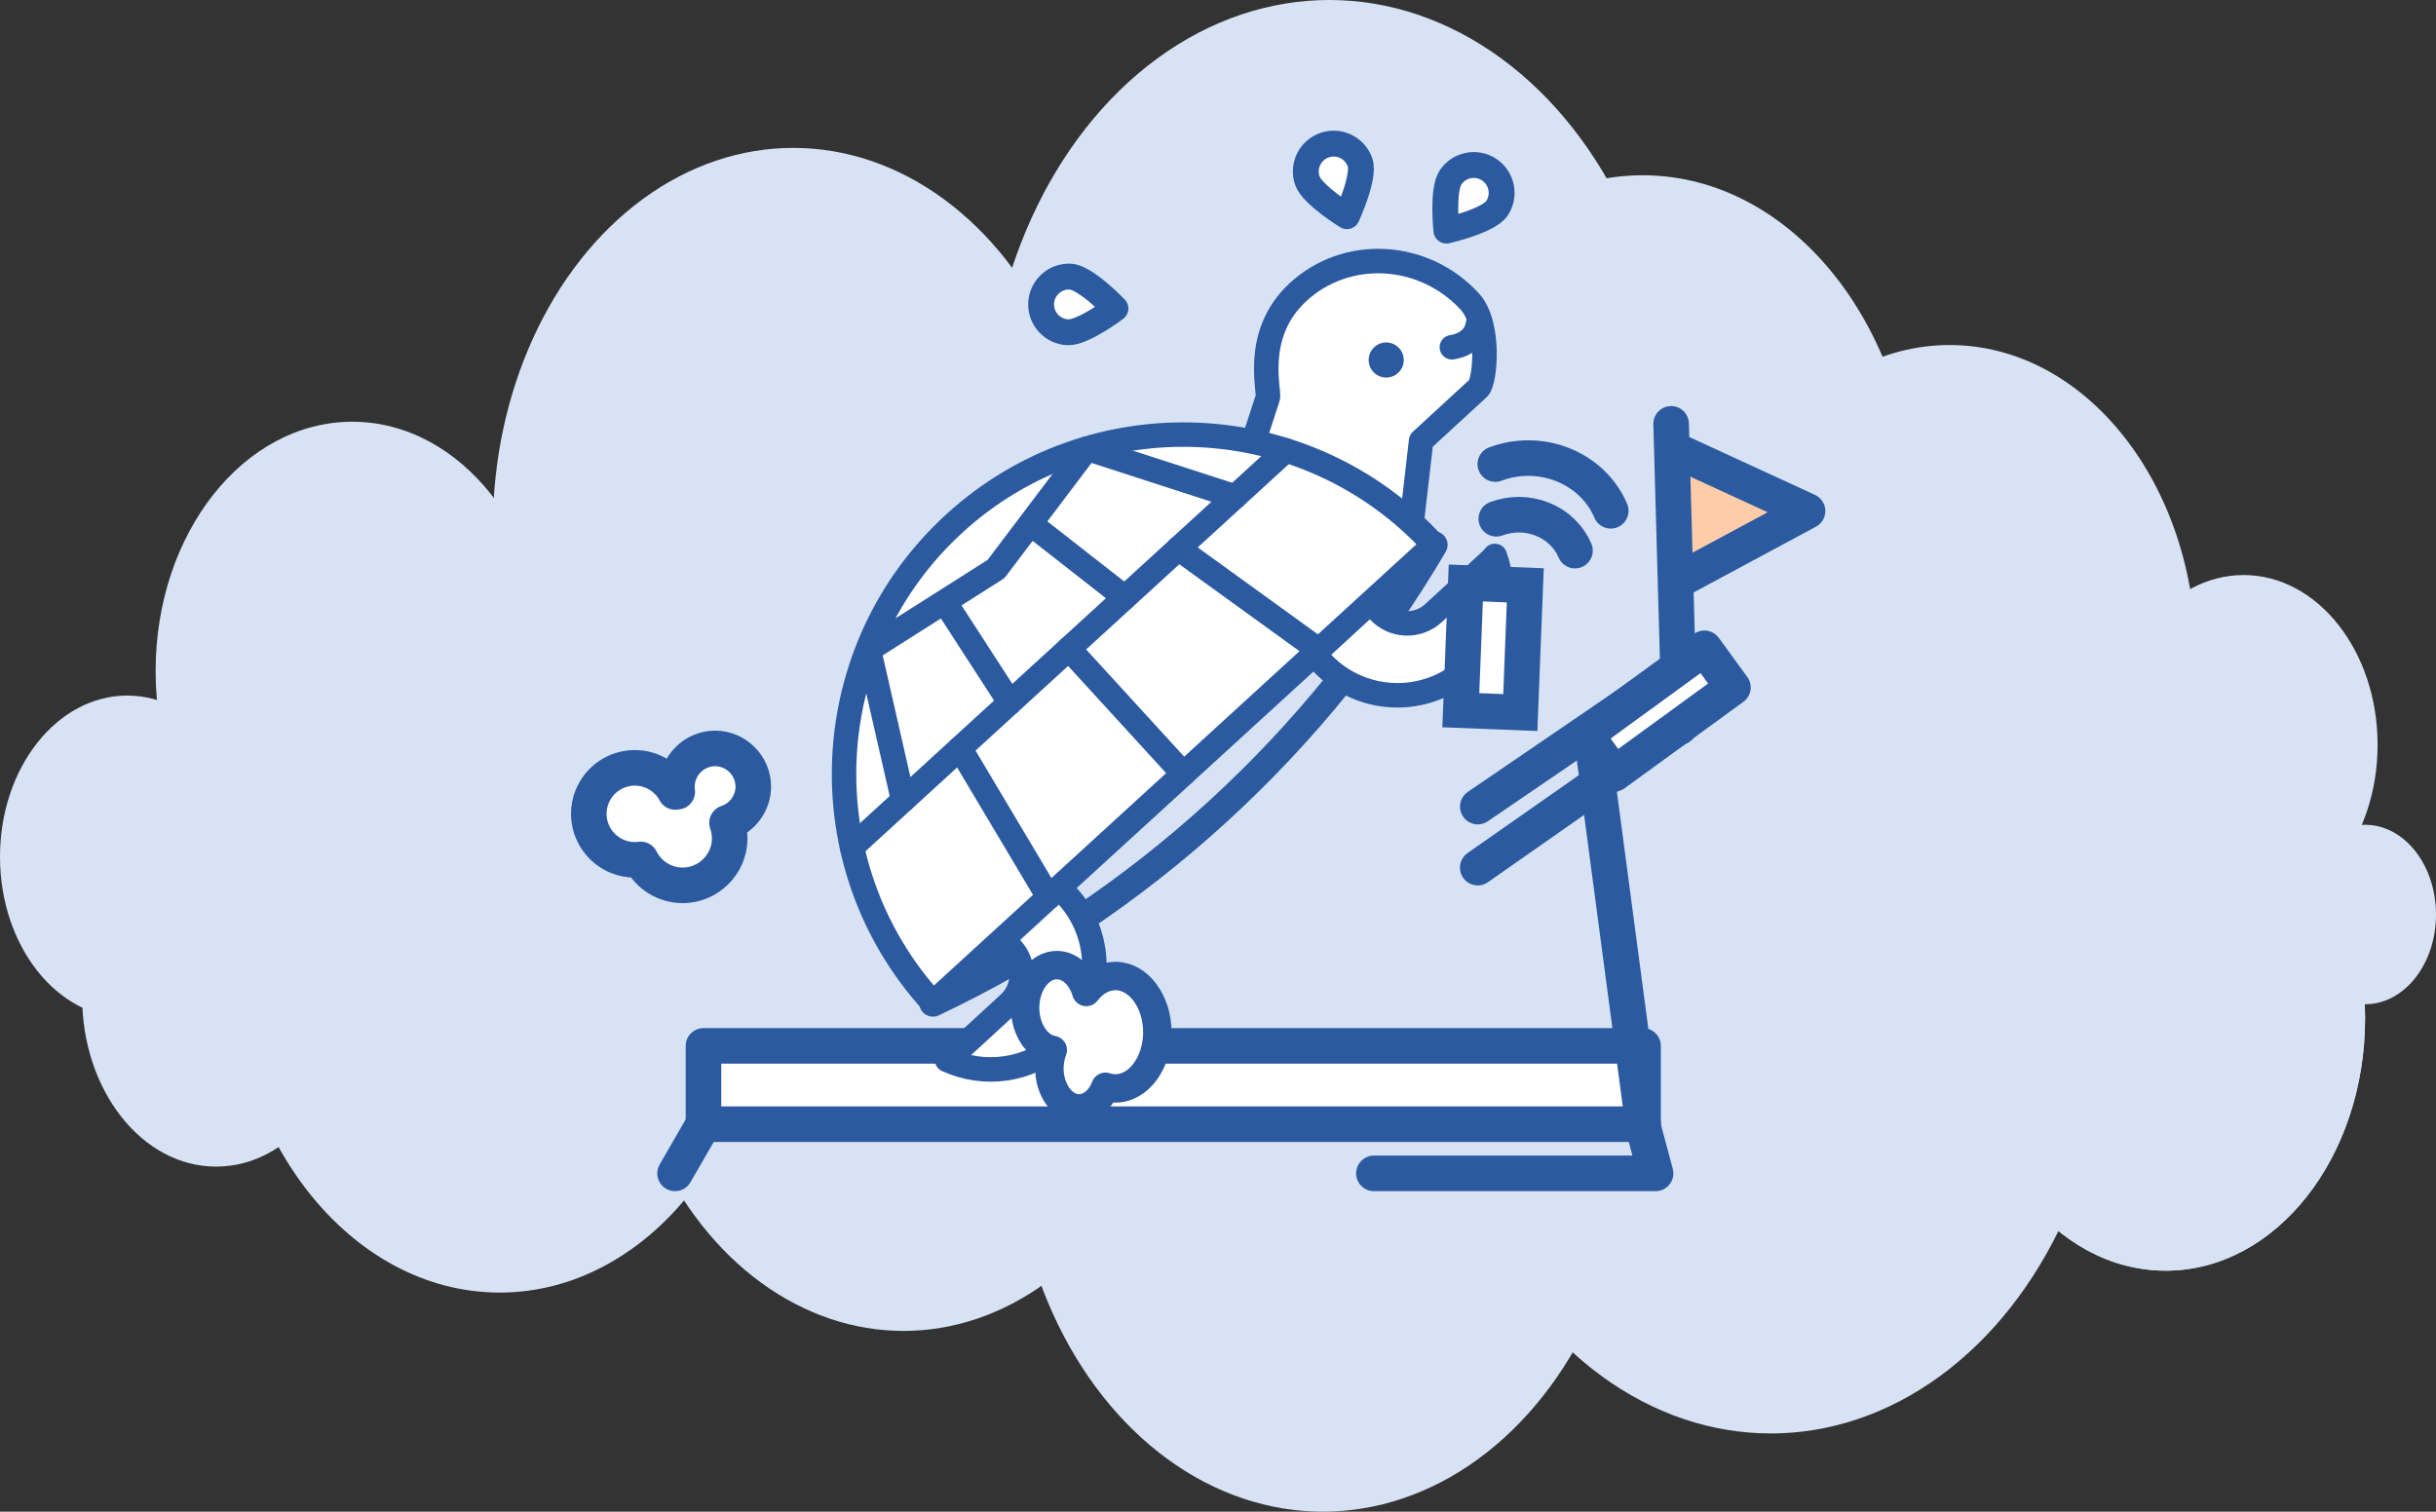 <?xml version="1.0" encoding="UTF-8" standalone="no"?>
<svg
   xmlns:serif="http://www.serif.com/"
   xmlns:dc="http://purl.org/dc/elements/1.1/"
   xmlns:cc="http://creativecommons.org/ns#"
   xmlns:rdf="http://www.w3.org/1999/02/22-rdf-syntax-ns#"
   xmlns:svg="http://www.w3.org/2000/svg"
   xmlns="http://www.w3.org/2000/svg"
   xmlns:sodipodi="http://sodipodi.sourceforge.net/DTD/sodipodi-0.dtd"
   xmlns:inkscape="http://www.inkscape.org/namespaces/inkscape"
   sodipodi:docname="training_turtle.svg"
   inkscape:version="1.0 (4035a4fb49, 2020-05-01)"
   id="svg2234"
   version="1.1"
   viewBox="0 0 164.768 102.265"
   height="102.265mm"
   width="164.768mm">
  <rect x="0" y="0" width="164.768" height="102.265" fill="#333333" stroke="none"/>
  <defs
     id="defs2228" />
  <sodipodi:namedview
     inkscape:window-maximized="1"
     inkscape:window-y="19"
     inkscape:window-x="0"
     inkscape:window-height="1059"
     inkscape:window-width="1918"
     showgrid="false"
     inkscape:document-rotation="0"
     inkscape:current-layer="g2428"
     inkscape:document-units="mm"
     inkscape:cy="235.64261"
     inkscape:cx="382.32389"
     inkscape:zoom="1.4"
     inkscape:pageshadow="2"
     inkscape:pageopacity="0.0"
     borderopacity="1.0"
     bordercolor="#666666"
     pagecolor="#ffffff"
     id="base" />
  <g
     transform="translate(-4.775,-18.959)"
     id="layer1"
     inkscape:groupmode="layer"
     inkscape:label="Layer 1">
    <g
       id="g2428">
      <ellipse
         ry="25.751"
         rx="20.322"
         id="path1292"
         cx="58.43"
         cy="54.715"
         style="clip-rule:evenodd;fill:#d7e3f4;fill-rule:evenodd;stroke-width:0.149;stroke-linejoin:round" />
      <ellipse
         ry="16.859"
         rx="13.304"
         id="path1294"
         cx="28.605"
         cy="64.349"
         style="clip-rule:evenodd;fill:#d7e3f4;fill-rule:evenodd;stroke-width:0.149;stroke-linejoin:round" />
      <ellipse
         ry="23.158"
         rx="18.275"
         id="path1296"
         cx="38.573"
         cy="83.244"
         style="clip-rule:evenodd;fill:#d7e3f4;fill-rule:evenodd;stroke-width:0.149;stroke-linejoin:round" />
      <ellipse
         ry="24.455"
         rx="19.298"
         id="path1298"
         cx="65.886"
         cy="84.542"
         style="clip-rule:evenodd;fill:#d7e3f4;fill-rule:evenodd;stroke-width:0.149;stroke-linejoin:round" />
      <ellipse
         ry="17.09"
         rx="13.486"
         id="path12981"
         serif:id="path1298"
         cx="151.261"
         cy="87.831"
         style="clip-rule:evenodd;fill:#d7e3f4;fill-rule:evenodd;stroke-width:0.149;stroke-linejoin:round" />
      <ellipse
         ry="17.09"
         rx="13.486"
         id="path12982"
         serif:id="path1298"
         cx="151.261"
         cy="87.831"
         style="clip-rule:evenodd;fill:#d7e3f4;fill-rule:evenodd;stroke-width:0.149;stroke-linejoin:round" />
      <ellipse
         ry="29.457"
         rx="23.245"
         id="path1300"
         cx="94.687"
         cy="48.416"
         style="clip-rule:evenodd;fill:#d7e3f4;fill-rule:evenodd;stroke-width:0.149;stroke-linejoin:round" />
      <ellipse
         ry="23.343"
         rx="18.421"
         id="path1302"
         cx="115.885"
         cy="54.159"
         style="clip-rule:evenodd;fill:#d7e3f4;fill-rule:evenodd;stroke-width:0.149;stroke-linejoin:round" />
      <ellipse
         ry="21.12"
         rx="16.666"
         id="path1304"
         cx="136.646"
         cy="63.421"
         style="clip-rule:evenodd;fill:#d7e3f4;fill-rule:evenodd;stroke-width:0.149;stroke-linejoin:round" />
      <ellipse
         ry="26.678"
         rx="21.052"
         id="path1310"
         cx="94.248"
         cy="94.546"
         style="clip-rule:evenodd;fill:#d7e3f4;fill-rule:evenodd;stroke-width:0.149;stroke-linejoin:round" />
      <ellipse
         ry="29.036"
         rx="22.913"
         id="path1312"
         cx="124.551"
         cy="86.897"
         style="clip-rule:evenodd;fill:#d7e3f4;fill-rule:evenodd;stroke-width:0.149;stroke-linejoin:round" />
      <ellipse
         ry="11.486"
         rx="9.064"
         id="path1348"
         cx="19.395"
         cy="86.395"
         style="clip-rule:evenodd;fill:#d7e3f4;fill-rule:evenodd;stroke-width:0.149;stroke-linejoin:round" />
      <ellipse
         ry="11.486"
         rx="9.064"
         id="path13481"
         serif:id="path1348"
         cx="156.529"
         cy="69.347"
         style="clip-rule:evenodd;fill:#d7e3f4;fill-rule:evenodd;stroke-width:0.149;stroke-linejoin:round" />
      <ellipse
         ry="6.07"
         rx="4.79"
         id="path13482"
         serif:id="path1348"
         cx="164.753"
         cy="80.827"
         style="clip-rule:evenodd;fill:#d7e3f4;fill-rule:evenodd;stroke-width:0.149;stroke-linejoin:round" />
      <ellipse
         ry="10.908"
         rx="8.608"
         id="path1350"
         cx="13.383"
         cy="76.923"
         style="clip-rule:evenodd;fill:#d7e3f4;fill-rule:evenodd;stroke-width:0.149;stroke-linejoin:round" />
    </g>
    <g
       transform="translate(16.738,-6.048)"
       id="g2695">
      <g
         transform="translate(-14.305,-4.473)"
         id="g2749">
        <g
           transform="matrix(1.05,0,0,1.05,142.171,-21.817)"
           id="g3077">
          <path
             id="path1124-1"
             d="m -25.036,95.694 -12.943,9.062"
             style="clip-rule:evenodd;fill:none;fill-rule:nonzero;stroke:#2c5aa0;stroke-width:2.291px;stroke-linecap:round;stroke-linejoin:miter" />
          <path
             id="rect1112"
             style="clip-rule:evenodd;fill:#ffffff;fill-rule:evenodd;stroke:#2c5aa0;stroke-width:2.291px;stroke-linecap:round;stroke-linejoin:round"
             d="m -87.855,116.241 h 60.528 v 5.044 h -60.528 z" />
          <path
             id="path986"
             d="m -41.714,91.44 3.222,0.011"
             style="clip-rule:evenodd;fill:none;fill-rule:nonzero;stroke:#2c5aa0;stroke-width:2.291px;stroke-linejoin:miter" />
          <path
             d="m -64.224,66.676 c 0.99,0.046 2.908,2.054 2.908,2.054 0,0 -2.087,1.579 -3.076,1.532 -0.99,-0.046 -1.756,-0.888 -1.709,-1.877 0.046,-0.99 0.888,-1.756 1.877,-1.709 z"
             style="clip-rule:evenodd;fill:#ffffff;fill-rule:evenodd;stroke:#2c5aa0;stroke-width:1.667px;stroke-linecap:round;stroke-linejoin:round;stroke-miterlimit:1.5"
             id="path788" />
          <path
             d="m -36.739,62.274 c -0.549,0.825 -3.257,1.438 -3.257,1.438 0,0 -0.281,-2.601 0.267,-3.426 0.549,-0.825 1.664,-1.049 2.489,-0.501 0.825,0.549 1.05,1.664 0.501,2.489 z"
             style="clip-rule:evenodd;fill:#ffffff;fill-rule:evenodd;stroke:#2c5aa0;stroke-width:1.667px;stroke-linecap:round;stroke-linejoin:round;stroke-miterlimit:1.5"
             id="path790" />
          <path
             d="m -45.558,59.324 c 0.319,0.938 -0.846,3.459 -0.846,3.459 0,0 -2.233,-1.363 -2.553,-2.301 -0.319,-0.938 0.183,-1.959 1.121,-2.278 0.938,-0.319 1.959,0.183 2.278,1.121 z"
             style="clip-rule:evenodd;fill:#ffffff;fill-rule:evenodd;stroke:#2c5aa0;stroke-width:1.667px;stroke-linecap:round;stroke-linejoin:round;stroke-miterlimit:1.5"
             id="path792" />
          <path
             id="path1031"
             d="m -87.103,97.074 c -1.347,-3.86e-4 -2.457,1.107 -2.46,2.454 -2.39e-4,0.112 0.007,0.225 0.022,0.337 -0.043,0.005 -0.086,0.01 -0.129,0.017 -0.515,-0.956 -1.516,-1.555 -2.602,-1.557 -1.215,-0.002 -2.313,0.742 -2.761,1.871 -0.137,0.346 -0.208,0.714 -0.209,1.086 -0.002,1.215 0.742,2.313 1.871,2.761 0.346,0.137 0.714,0.208 1.086,0.209 0.129,2.4e-4 0.258,-0.008 0.387,-0.025 0.511,1.02 1.558,1.668 2.7,1.67 1.66,0.003 3.029,-1.36 3.032,-3.02 7.81e-4,-0.343 -0.057,-0.684 -0.171,-1.008 1.004,-0.33 1.688,-1.273 1.691,-2.33 0.003,-1.349 -1.105,-2.461 -2.453,-2.464 -0.002,-1.35e-4 -0.003,-4.8e-5 -0.004,-5.08e-4 z"
             style="clip-rule:evenodd;fill:#ffffff;fill-rule:nonzero;stroke:#2c5aa0;stroke-width:2.291px;stroke-linecap:round;stroke-linejoin:round" />
          <g
             transform="matrix(0.163,0,0,0.163,-494.861,48.199)"
             id="g1085"
             style="clip-rule:evenodd;fill-rule:evenodd;stroke-linejoin:round">
            <path
               id="path913-5"
               d="m 2880.25,181.6 53.052,24.413 -51.255,27.558"
               style="fill:#ffccaa;fill-rule:nonzero;stroke:#2c5aa0;stroke-width:14.06px" />
            <path
               id="path911-4"
               d="m 2879.39,171.553 3.352,119.866"
               style="fill:none;fill-rule:nonzero;stroke:#2c5aa0;stroke-width:14.06px;stroke-linecap:round;stroke-linejoin:miter" />
          </g>
          <path
             id="path1116"
             d="m -27.328,121.285 -3.279,-24.716"
             style="clip-rule:evenodd;fill:none;fill-rule:nonzero;stroke:#2c5aa0;stroke-width:2.291px;stroke-linecap:round;stroke-linejoin:round" />
          <path
             id="path1118"
             d="m -27.328,121.441 0.807,3.013 h -18.146"
             style="clip-rule:evenodd;fill:none;fill-rule:nonzero;stroke:#2c5aa0;stroke-width:2.291px;stroke-linecap:round;stroke-linejoin:round" />
          <path
             id="path1120"
             d="m -87.855,121.285 -1.83,3.169"
             style="clip-rule:evenodd;fill:none;fill-rule:nonzero;stroke:#2c5aa0;stroke-width:2.291px;stroke-linecap:round;stroke-linejoin:miter" />
          <path
             id="path1124"
             d="m -24.926,91.913 -13.048,8.91"
             style="clip-rule:evenodd;fill:none;fill-rule:nonzero;stroke:#2c5aa0;stroke-width:2.291px;stroke-linecap:round;stroke-linejoin:miter" />
          <path
             id="rect1126"
             d="m -21.539,93.146 -1.837,-2.523 -7.641,5.563 1.837,2.523 z"
             style="clip-rule:evenodd;fill:#ffffff;fill-rule:evenodd;stroke:#2c5aa0;stroke-width:2.291px;stroke-linecap:round;stroke-linejoin:round" />
          <path
             id="path838"
             style="clip-rule:evenodd;fill:#ffffff;fill-rule:evenodd;stroke:#2c5aa0;stroke-width:1.579px;stroke-linecap:round;stroke-linejoin:round;stroke-miterlimit:1.5"
             d="m -51.505,74.486 c 0.154,-0.367 -0.989,-4.046 1.902,-6.765 3.135,-2.949 8.145,-2.666 11.107,0.554 1.361,1.479 0.994,5.187 0.56,5.586 l -3.688,3.393 -1.093,9.469 -11.967,-2.494 z" />
          <path
             id="path840"
             style="clip-rule:evenodd;fill:none;fill-rule:evenodd;stroke:#2c5aa0;stroke-width:15.91px;stroke-linecap:round;stroke-linejoin:round;stroke-miterlimit:1.5"
             d="m 1265.87,1845.63 c -62.207,19.194 -128.286,29.53 -196.759,29.53 -68.474,0 -134.552,-10.336 -196.76,-29.53"
             transform="matrix(0.082,-0.075,0.075,0.082,-283.027,27.558)" />
          <path
             id="path842"
             style="clip-rule:evenodd;fill:#ffffff;fill-rule:evenodd;stroke:#2c5aa0;stroke-width:14.17px;stroke-linecap:round;stroke-linejoin:round;stroke-miterlimit:1.5"
             d="M 1265.87,1845.63 H 872.351 c 0,-108.594 88.165,-196.759 196.76,-196.759 108.594,0 196.759,88.165 196.759,196.759 z"
             transform="matrix(0.082,-0.075,0.075,0.082,-283.027,27.558)" />
          <path
             id="path844"
             style="clip-rule:evenodd;fill:none;fill-rule:evenodd;stroke:#2c5aa0;stroke-width:14.17px;stroke-linecap:round;stroke-linejoin:round;stroke-miterlimit:1.5"
             d="m 898.704,1747.25 h 340.804"
             transform="matrix(0.082,-0.075,0.075,0.082,-283.027,27.558)" />
          <path
             id="path846"
             style="clip-rule:evenodd;fill:none;fill-rule:evenodd;stroke:#2c5aa0;stroke-width:14.17px;stroke-linecap:round;stroke-linejoin:round;stroke-miterlimit:1.5"
             d="m 1069.11,1747.25 v 98.379"
             transform="matrix(0.082,-0.075,0.075,0.082,-283.027,27.558)" />
          <path
             id="path848"
             style="clip-rule:evenodd;fill:none;fill-rule:evenodd;stroke:#2c5aa0;stroke-width:14.17px;stroke-linecap:round;stroke-linejoin:round;stroke-miterlimit:1.5"
             d="m 983.539,1747.25 -20.323,98.379"
             transform="matrix(0.082,-0.075,0.075,0.082,-283.027,27.558)" />
          <path
             id="path850"
             style="clip-rule:evenodd;fill:none;fill-rule:evenodd;stroke:#2c5aa0;stroke-width:14.17px;stroke-linecap:round;stroke-linejoin:round;stroke-miterlimit:1.5"
             d="m 1155.16,1747.25 20.323,98.379"
             transform="matrix(0.082,-0.075,0.075,0.082,-283.027,27.558)" />
          <path
             id="path852"
             style="clip-rule:evenodd;fill:none;fill-rule:evenodd;stroke:#2c5aa0;stroke-width:14.17px;stroke-linecap:round;stroke-linejoin:round;stroke-miterlimit:1.5"
             d="m 983.539,1669.49 85.567,15.175 86.051,-15.898"
             transform="matrix(0.082,-0.075,0.075,0.082,-283.027,27.558)" />
          <path
             id="path854"
             style="clip-rule:evenodd;fill:none;fill-rule:evenodd;stroke:#2c5aa0;stroke-width:14.17px;stroke-linecap:round;stroke-linejoin:round;stroke-miterlimit:1.5"
             d="m 1034.02,1680.42 -11.209,66.827"
             transform="matrix(0.082,-0.075,0.075,0.082,-283.027,27.558)" />
          <path
             id="path856"
             style="clip-rule:evenodd;fill:none;fill-rule:evenodd;stroke:#2c5aa0;stroke-width:14.17px;stroke-linecap:round;stroke-linejoin:round;stroke-miterlimit:1.5"
             d="m 1101.88,1680.42 11.209,66.827"
             transform="matrix(0.082,-0.075,0.075,0.082,-283.027,27.558)" />
          <path
             id="path858"
             style="clip-rule:evenodd;fill:none;fill-rule:evenodd;stroke:#2c5aa0;stroke-width:14.17px;stroke-linecap:round;stroke-linejoin:round;stroke-miterlimit:1.5"
             d="m 983.539,1668.77 -44.6,78.476"
             transform="matrix(0.082,-0.075,0.075,0.082,-283.027,27.558)" />
          <path
             id="path860"
             style="clip-rule:evenodd;fill:none;fill-rule:evenodd;stroke:#2c5aa0;stroke-width:14.17px;stroke-linecap:round;stroke-linejoin:round;stroke-miterlimit:1.5"
             d="m 1155.16,1668.77 44.6,78.476"
             transform="matrix(0.082,-0.075,0.075,0.082,-283.027,27.558)" />
          <path
             id="path874"
             style="clip-rule:evenodd;fill:#ffffff;fill-rule:evenodd;stroke:#2c5aa0;stroke-width:1.579px;stroke-linecap:round;stroke-linejoin:round;stroke-miterlimit:1.5"
             d="m -44.348,88.224 c 0.934,1.003 2.507,1.065 3.517,0.136 l 3.674,-3.38 c 0.104,-0.096 0.198,-0.198 0.282,-0.306 0.898,2.461 0.295,5.331 -1.752,7.214 -2.686,2.472 -6.858,2.324 -9.365,-0.311" />
          <path
             id="path876"
             style="clip-rule:evenodd;fill:#ffffff;fill-rule:evenodd;stroke:#2c5aa0;stroke-width:1.579px;stroke-linecap:round;stroke-linejoin:round;stroke-miterlimit:1.5"
             d="m -68.004,109.988 c 0.922,1.014 0.853,2.587 -0.157,3.516 l -3.674,3.38 c -0.104,0.096 -0.214,0.181 -0.329,0.256 2.378,1.1 5.288,0.737 7.335,-1.146 2.686,-2.471 2.887,-6.641 0.469,-9.359" />
          <path
             id="circle878"
             style="clip-rule:evenodd;fill:#2c5aa0;fill-rule:evenodd;stroke-width:0.111;stroke-linejoin:round"
             transform="rotate(-42.615)"
             d="m -79.94,23.317 a 1.13,1.13 0 0 1 -1.13,1.13 1.13,1.13 0 0 1 -1.13,-1.13 1.13,1.13 0 0 1 1.13,-1.13 1.13,1.13 0 0 1 1.13,1.13" />
          <path
             id="path880"
             style="clip-rule:evenodd;fill:none;fill-rule:evenodd;stroke:#2c5aa0;stroke-width:1.579px;stroke-linecap:round;stroke-linejoin:round;stroke-miterlimit:1.5"
             d="m -39.644,71.227 c 0,0 1.468,-0.15 1.67,-1.455" />
          <path
             id="path1041"
             d="m -65.093,111.035 c 0,0 0,0 0,0 -1.121,0 -2.043,1.24 -2.043,2.746 0,0 0,0 0,0 0,1.375 0.768,2.548 1.783,2.723 -0.143,0.368 -0.218,0.777 -0.218,1.192 0,1.41 0.863,2.57 1.912,2.57 0,0 0,0 0,0 0.714,-1.4e-4 1.371,-0.538 1.699,-1.392 0.212,0.071 0.43,0.106 0.648,0.106 0,0 0,0 0,0 1.478,0 2.695,-1.635 2.695,-3.622 0,0 0,-1.5e-4 0,-1.5e-4 0,-1.987 -1.217,-3.622 -2.695,-3.622 -0.703,0 -1.38,0.37 -1.883,1.031 -0.308,-1.044 -1.063,-1.732 -1.898,-1.732 z"
             style="clip-rule:evenodd;fill:#ffffff;fill-rule:nonzero;stroke:#2c5aa0;stroke-width:1.831px;stroke-linecap:round;stroke-linejoin:round" />
          <path
             id="rect984"
             d="m -38.746,86.416 -0.322,8.197 3.831,0.151 0.322,-8.197 z"
             style="clip-rule:evenodd;fill:#ffffff;fill-rule:evenodd;stroke:#2c5aa0;stroke-width:2.291px;stroke-linejoin:miter" />
          <path
             id="path939-4"
             d="m -36.782,82.278 c 0.927,-0.349 1.995,-0.365 2.985,0.036 0.99,0.401 1.713,1.142 2.084,2.016"
             style="clip-rule:evenodd;fill:none;fill-rule:nonzero;stroke:#2c5aa0;stroke-width:2.291px;stroke-linecap:round;stroke-linejoin:round" />
          <path
             id="path939-5-4"
             d="m -36.847,78.754 c 1.36,-0.512 2.928,-0.535 4.38,0.052 1.452,0.588 2.515,1.676 3.058,2.959"
             style="clip-rule:evenodd;fill:none;fill-rule:nonzero;stroke:#2c5aa0;stroke-width:2.291px;stroke-linecap:round;stroke-linejoin:round" />
        </g>
      </g>
    </g>
  </g>
</svg>
